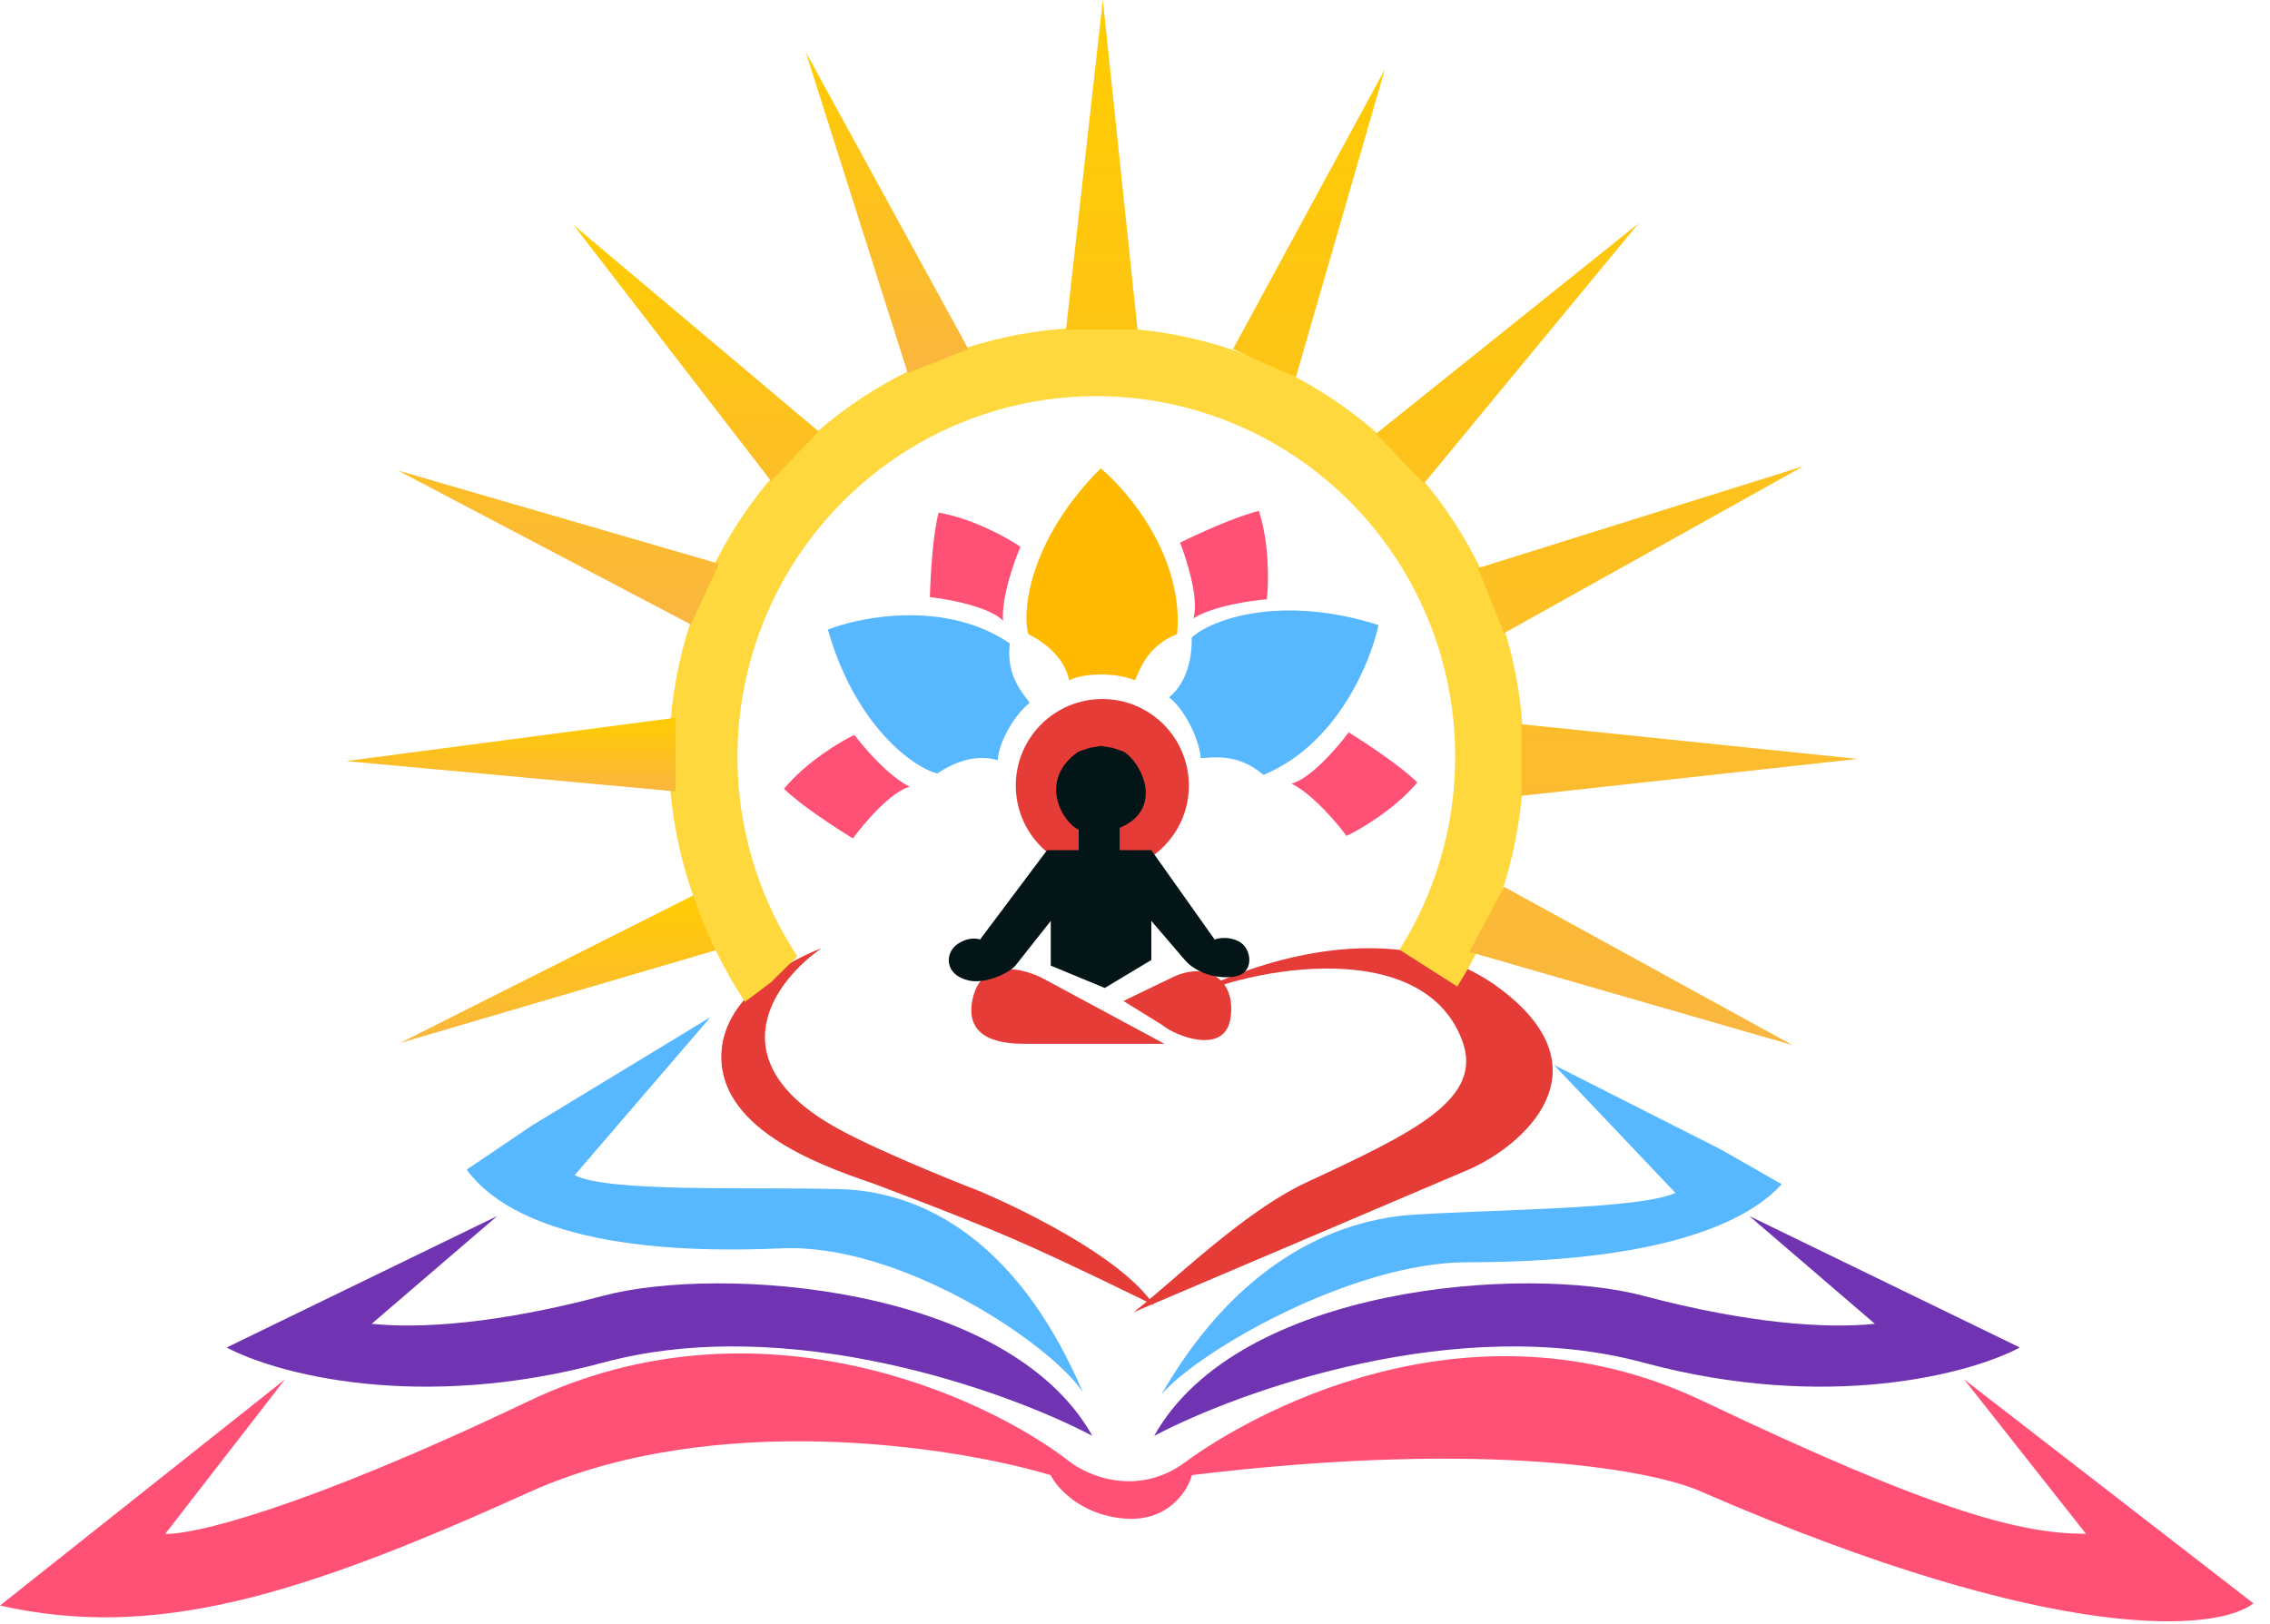 <svg width="123" height="88" viewBox="0 0 123 88" fill="none" xmlns="http://www.w3.org/2000/svg">
<path d="M8.957 83.129L15.44 74.763L0 87.018C8.368 88.903 16.147 86.546 28.64 80.89C38.635 76.365 51.662 78.376 56.926 79.947C57.28 80.654 58.576 82.116 60.934 82.304C63.291 82.493 64.352 80.811 64.587 79.947C80.993 77.968 89.888 79.751 92.284 80.89C111.613 89.28 120.217 88.392 122.103 86.9L106.428 74.763L113.028 83.129C109.61 83.129 105.131 82.068 92.284 75.941C79.438 69.813 67.416 76.884 64.234 79.24C61.688 81.126 59.009 80.026 57.987 79.24C53.391 75.666 41.086 70.002 28.64 75.941C16.194 81.88 10.332 83.207 8.957 83.129Z" fill="#FF5076"/>
<path d="M101.589 71.748L94.788 65.908L109.446 73.032C106.827 74.434 99.08 76.559 89.042 73.85C79.004 71.14 67.192 75.368 62.54 77.821C67.114 69.645 82.71 68.548 89.042 70.229C94.788 71.755 99.009 72.02 101.589 71.748Z" fill="#7034B2"/>
<path d="M20.14 71.748L26.941 65.908L12.283 73.032C14.902 74.434 22.649 76.559 32.687 73.85C42.725 71.14 54.537 75.368 59.188 77.821C54.615 69.645 39.019 68.548 32.687 70.229C26.941 71.755 22.72 72.02 20.14 71.748Z" fill="#7034B2"/>
<path d="M90.783 64.653L84.202 57.719L93.251 62.302L96.541 64.183C94.957 65.932 90.783 68.413 79.501 68.413C73.272 68.413 64.928 73.232 62.93 75.582C66.573 69.236 71.513 66.143 76.68 65.828C81.369 65.542 88.93 65.52 90.783 64.653Z" fill="#57B7FF"/>
<path d="M31.14 63.691L38.502 55.123L28.825 61.001L25.287 63.394C26.752 65.407 30.801 68.175 42.351 67.659C48.728 67.374 56.836 72.737 58.669 75.448C55.511 68.048 50.733 64.586 45.472 64.447C40.697 64.321 32.959 64.641 31.14 63.691Z" fill="#57B7FF"/>
<path d="M62.464 55.325C62.648 55.071 63.001 54.794 63.483 54.516C66.519 52.592 75.294 49.079 81.297 53.596C87.213 58.047 82.491 62.128 79.564 63.396L61.424 71.121C63.388 69.622 67.317 65.702 70.783 64.088C76.675 61.344 80.431 59.556 79.217 56.363C76.987 50.496 66.931 52.528 63.483 54.516C62.955 54.851 62.6 55.138 62.464 55.325Z" fill="#E53C38"/>
<path d="M45.428 61.186C38.632 57.455 42.084 53.062 44.523 51.391C42.95 51.974 39.305 53.866 39.095 56.988C38.821 61.069 44.209 63.091 47.198 64.102C47.198 64.102 51.913 65.856 54.868 67.133C57.908 68.448 62.538 70.748 62.538 70.748C60.414 67.6 53.098 64.568 53.098 64.568C53.098 64.568 48.014 62.606 45.428 61.186Z" fill="#E53C38"/>
<path d="M21.681 56.528L39.662 51.24L38.017 48.302L21.681 56.528Z" fill="url(#paint0_linear_129_2)"/>
<path d="M40.366 54.295C38.062 50.808 36.488 46.353 36.282 42.171C36.075 37.989 36.994 33.829 38.943 30.128C40.892 26.428 43.799 23.325 47.356 21.146C50.913 18.967 54.99 17.793 59.155 17.747C63.321 17.702 67.421 18.788 71.025 20.889C74.628 22.99 77.6 26.03 79.628 29.687C81.656 33.345 82.665 37.484 82.547 41.669C82.43 45.855 81.192 49.931 78.963 53.468L75.832 51.475C77.705 48.504 78.745 45.08 78.844 41.565C78.942 38.049 78.095 34.572 76.391 31.5C74.688 28.428 72.191 25.875 69.165 24.11C66.138 22.345 62.694 21.433 59.195 21.471C55.696 21.509 52.272 22.495 49.284 24.326C46.297 26.156 43.855 28.763 42.218 31.871C40.581 34.979 39.809 38.474 39.982 41.986C40.156 45.499 41.27 48.899 43.205 51.828L41.776 53.238L40.366 54.295Z" fill="#FFD83D"/>
<path d="M18.742 41.25L36.606 42.895V38.899L18.742 41.25Z" fill="url(#paint1_linear_129_2)"/>
<path d="M21.565 25.502L37.431 33.846L38.958 30.555L21.565 25.502Z" fill="url(#paint2_linear_129_2)"/>
<path d="M31.084 12.203L41.779 26.071L44.364 23.386L31.084 12.203Z" fill="url(#paint3_linear_129_2)"/>
<path d="M43.659 2.82L49.183 20.214L52.473 18.921L43.659 2.82Z" fill="url(#paint4_linear_129_2)"/>
<path d="M59.758 0L57.76 17.863H61.638L59.758 0Z" fill="url(#paint5_linear_129_2)"/>
<path d="M75.036 3.761L66.809 18.921L70.217 20.449L75.036 3.761Z" fill="url(#paint6_linear_129_2)"/>
<path d="M88.786 12.105L74.566 23.504L77.151 26.207L88.786 12.105Z" fill="url(#paint7_linear_129_2)"/>
<path d="M97.718 25.267L80.089 30.791L81.499 34.316L97.718 25.267Z" fill="url(#paint8_linear_129_2)"/>
<path d="M100.656 41.133L82.44 39.252V43.131L100.656 41.133Z" fill="url(#paint9_linear_129_2)"/>
<path d="M97.13 56.646L81.499 48.066L79.619 51.592L97.13 56.646Z" fill="url(#paint10_linear_129_2)"/>
<circle cx="59.73" cy="42.576" r="4.689" fill="#E53C38"/>
<path d="M44.858 34.121C46.342 39.342 49.496 41.602 50.788 41.921C51.594 41.371 52.839 40.825 54.059 41.205C54.099 40.312 54.902 38.796 55.793 38.094C55.504 37.642 54.489 36.701 54.717 34.873C51.295 32.532 46.719 33.396 44.858 34.121Z" fill="#57B7FF"/>
<path d="M59.641 25.385C55.803 29.223 55.364 33.078 55.715 34.362C56.588 34.798 57.671 35.62 57.932 36.87C58.732 36.47 60.448 36.434 61.494 36.87C61.749 36.398 62.076 35.053 63.784 34.362C64.162 30.233 61.179 26.657 59.641 25.385Z" fill="#FFBA00"/>
<path d="M74.693 33.877C69.326 32.173 65.582 33.614 64.574 34.553C64.595 35.566 64.364 36.959 63.344 37.799C64.096 38.345 64.956 39.91 65.061 41.085C65.616 41.094 67.006 40.752 68.463 41.997C72.429 40.37 74.269 35.906 74.693 33.877Z" fill="#57B7FF"/>
<path d="M50.858 27.784C50.538 29.005 50.41 31.346 50.386 32.364C51.391 32.473 53.592 32.88 54.348 33.636C54.26 32.386 54.941 30.45 55.293 29.638C54.59 29.153 52.719 28.104 50.858 27.784Z" fill="#FF5076"/>
<path d="M68.212 27.693C66.983 27.98 64.853 28.96 63.941 29.413C64.314 30.353 64.981 32.489 64.666 33.511C65.731 32.85 67.761 32.548 68.643 32.48C68.743 31.632 68.798 29.488 68.212 27.693Z" fill="#FF5076"/>
<path d="M76.796 42.408C75.902 41.517 73.945 40.226 73.078 39.693C72.477 40.506 71.017 42.201 69.983 42.474C71.107 43.028 72.436 44.592 72.96 45.304C73.733 44.941 75.582 43.854 76.796 42.408Z" fill="#FF5076"/>
<path d="M42.48 42.751C43.38 43.637 45.346 44.913 46.217 45.441C46.812 44.623 48.26 42.917 49.292 42.638C48.164 42.091 46.824 40.537 46.295 39.828C45.525 40.197 43.684 41.297 42.48 42.751Z" fill="#FF5076"/>
<path d="M56.534 53.041L63.093 56.573H55.525C54.415 56.573 52.215 56.411 52.7 54.151C53.184 51.891 55.458 52.469 56.534 53.041Z" fill="#E53C38"/>
<path d="M62.99 55.564L60.871 54.252L63.595 52.94C65.311 52.133 66.964 52.992 66.684 55.133C66.403 57.274 63.613 56.105 62.99 55.564Z" fill="#E53C38"/>
<path d="M62.385 52.032V49.913L64.202 52.032C64.504 52.402 65.453 53.102 66.825 52.94C68.036 52.798 67.834 51.376 67.128 51.023C66.422 50.67 65.816 50.922 65.816 50.922L62.385 46.079H60.67V44.868C63.092 43.859 61.881 41.336 60.872 40.73L60.266 40.529L59.661 40.428L59.055 40.529L58.45 40.73C56.23 42.244 57.542 44.565 58.45 44.969V46.079H56.734L53.102 50.922C53.102 50.922 52.597 50.696 51.891 51.162C51.184 51.629 51.15 52.843 52.496 53.142C53.404 53.344 54.683 52.739 55.019 52.335L56.936 49.913V52.335L59.863 53.546L62.385 52.032Z" fill="#031516"/>
<defs>
<linearGradient id="paint0_linear_129_2" x1="30.672" y1="48.302" x2="30.672" y2="56.528" gradientUnits="userSpaceOnUse">
<stop stop-color="#FFCC00"/>
<stop offset="1" stop-color="#FAB63F"/>
</linearGradient>
<linearGradient id="paint1_linear_129_2" x1="27.674" y1="38.899" x2="27.674" y2="42.895" gradientUnits="userSpaceOnUse">
<stop stop-color="#FFCC00"/>
<stop offset="1" stop-color="#FAB63F"/>
</linearGradient>
<linearGradient id="paint2_linear_129_2" x1="32.965" y1="12.203" x2="32.965" y2="33.846" gradientUnits="userSpaceOnUse">
<stop stop-color="#FFCC00"/>
<stop offset="1" stop-color="#FAB63F"/>
</linearGradient>
<linearGradient id="paint3_linear_129_2" x1="32.965" y1="12.203" x2="32.965" y2="33.846" gradientUnits="userSpaceOnUse">
<stop stop-color="#FFCC00"/>
<stop offset="1" stop-color="#FAB63F"/>
</linearGradient>
<linearGradient id="paint4_linear_129_2" x1="48.066" y1="2.82" x2="48.066" y2="20.214" gradientUnits="userSpaceOnUse">
<stop stop-color="#FFCC00"/>
<stop offset="1" stop-color="#FAB63F"/>
</linearGradient>
<linearGradient id="paint5_linear_129_2" x1="79.208" y1="0" x2="79.208" y2="56.646" gradientUnits="userSpaceOnUse">
<stop stop-color="#FFCC00"/>
<stop offset="1" stop-color="#FAB63F"/>
</linearGradient>
<linearGradient id="paint6_linear_129_2" x1="79.208" y1="0" x2="79.208" y2="56.646" gradientUnits="userSpaceOnUse">
<stop stop-color="#FFCC00"/>
<stop offset="1" stop-color="#FAB63F"/>
</linearGradient>
<linearGradient id="paint7_linear_129_2" x1="79.208" y1="0" x2="79.208" y2="56.646" gradientUnits="userSpaceOnUse">
<stop stop-color="#FFCC00"/>
<stop offset="1" stop-color="#FAB63F"/>
</linearGradient>
<linearGradient id="paint8_linear_129_2" x1="79.208" y1="0" x2="79.208" y2="56.646" gradientUnits="userSpaceOnUse">
<stop stop-color="#FFCC00"/>
<stop offset="1" stop-color="#FAB63F"/>
</linearGradient>
<linearGradient id="paint9_linear_129_2" x1="79.208" y1="0" x2="79.208" y2="56.646" gradientUnits="userSpaceOnUse">
<stop stop-color="#FFCC00"/>
<stop offset="1" stop-color="#FAB63F"/>
</linearGradient>
<linearGradient id="paint10_linear_129_2" x1="79.208" y1="0" x2="79.208" y2="56.646" gradientUnits="userSpaceOnUse">
<stop stop-color="#FFCC00"/>
<stop offset="1" stop-color="#FAB63F"/>
</linearGradient>
</defs>
</svg>
